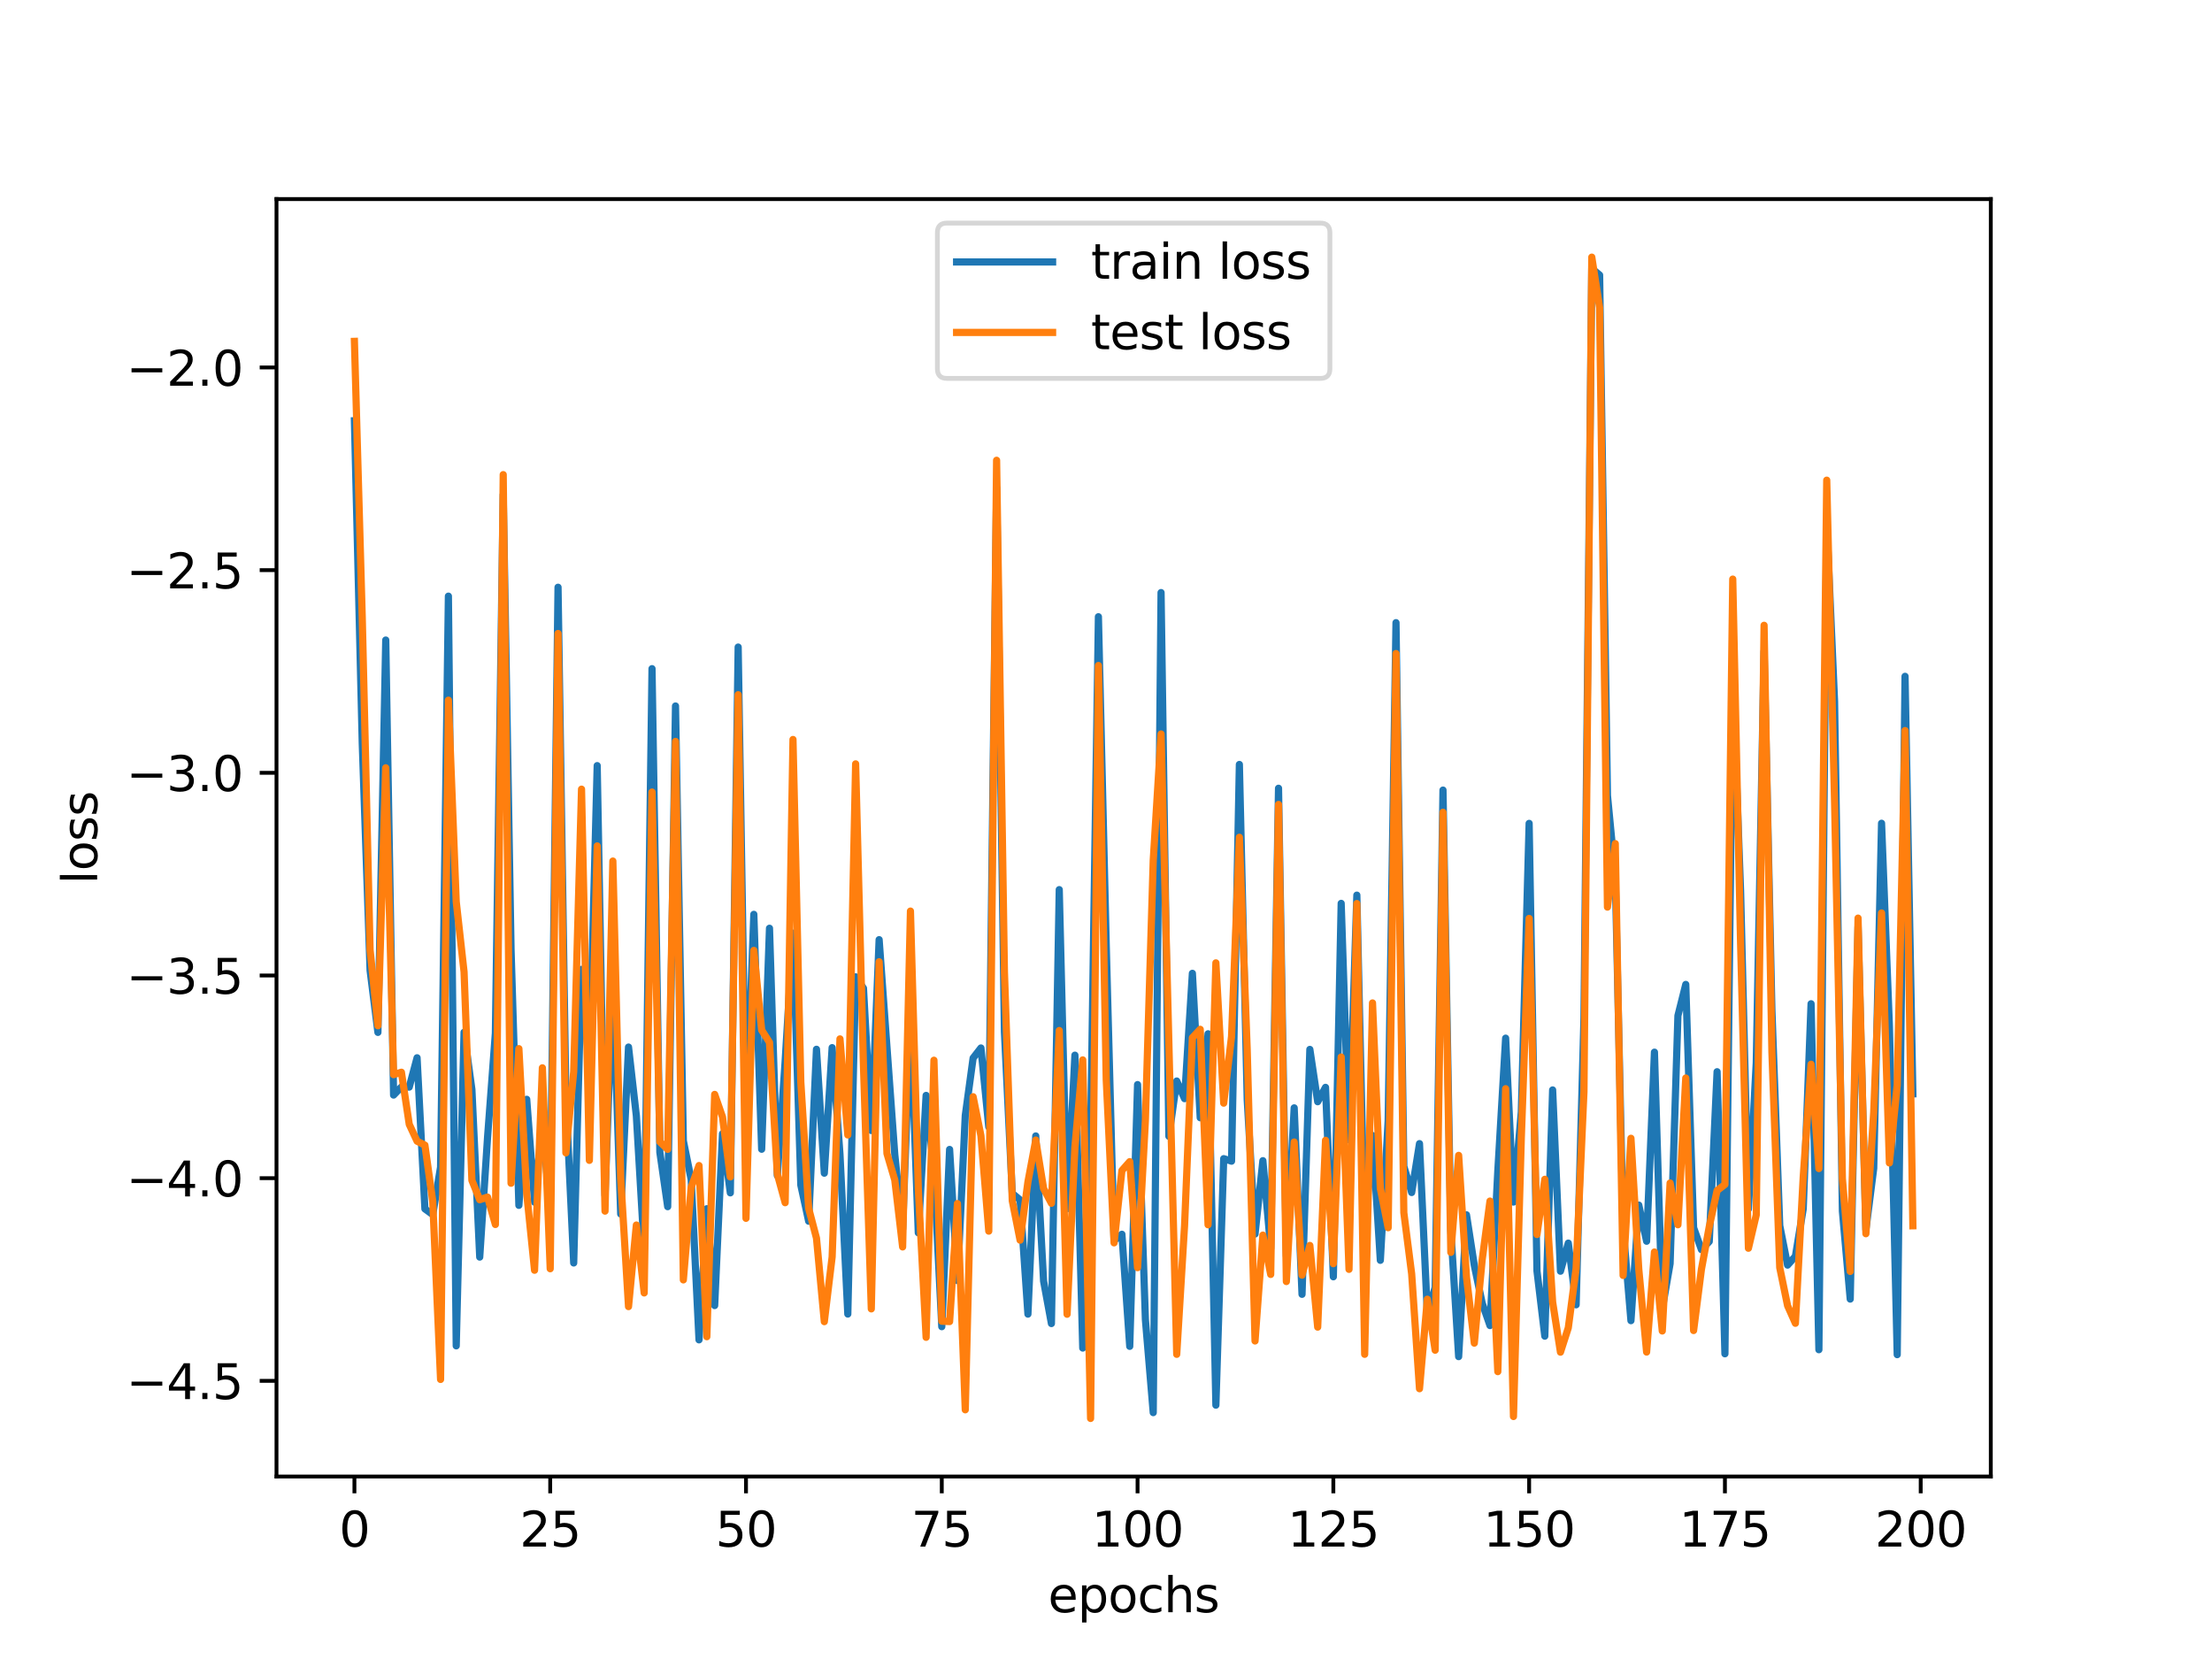 <?xml version="1.0" encoding="utf-8" standalone="no"?>
<!DOCTYPE svg PUBLIC "-//W3C//DTD SVG 1.1//EN"
  "http://www.w3.org/Graphics/SVG/1.1/DTD/svg11.dtd">
<svg xmlns:xlink="http://www.w3.org/1999/xlink" width="460.8pt" height="345.6pt" viewBox="0 0 460.8 345.6" xmlns="http://www.w3.org/2000/svg" version="1.1">
 <defs>
  <style type="text/css">*{stroke-linejoin: round; stroke-linecap: butt}</style>
 </defs>
 <g id="figure_1">
  <g id="patch_1">
   <path d="M 0 345.6 
L 460.8 345.6 
L 460.8 0 
L 0 0 
z
" style="fill: #ffffff"/>
  </g>
  <g id="axes_1">
   <g id="patch_2">
    <path d="M 57.6 307.584 
L 414.72 307.584 
L 414.72 41.472 
L 57.6 41.472 
z
" style="fill: #ffffff"/>
   </g>
   <g id="matplotlib.axis_1">
    <g id="xtick_1">
     <g id="line2d_1">
      <defs>
       <path id="ma1fd3eed4c" d="M 0 0 
L 0 3.5 
" style="stroke: #000000; stroke-width: 0.8"/>
      </defs>
      <g>
       <use xlink:href="#ma1fd3eed4c" x="73.833" y="307.584" style="stroke: #000000; stroke-width: 0.8"/>
      </g>
     </g>
     <g id="text_1">
      <!-- 0 -->
      <g transform="translate(70.651 322.182) scale(0.1 -0.1)">
       <defs>
        <path id="DejaVuSans-30" d="M 2034 4250 
Q 1547 4250 1301 3770 
Q 1056 3291 1056 2328 
Q 1056 1369 1301 889 
Q 1547 409 2034 409 
Q 2525 409 2770 889 
Q 3016 1369 3016 2328 
Q 3016 3291 2770 3770 
Q 2525 4250 2034 4250 
z
M 2034 4750 
Q 2819 4750 3233 4129 
Q 3647 3509 3647 2328 
Q 3647 1150 3233 529 
Q 2819 -91 2034 -91 
Q 1250 -91 836 529 
Q 422 1150 422 2328 
Q 422 3509 836 4129 
Q 1250 4750 2034 4750 
z
" transform="scale(0.016)"/>
       </defs>
       <use xlink:href="#DejaVuSans-30"/>
      </g>
     </g>
    </g>
    <g id="xtick_2">
     <g id="line2d_2">
      <g>
       <use xlink:href="#ma1fd3eed4c" x="114.618" y="307.584" style="stroke: #000000; stroke-width: 0.8"/>
      </g>
     </g>
     <g id="text_2">
      <!-- 25 -->
      <g transform="translate(108.256 322.182) scale(0.1 -0.1)">
       <defs>
        <path id="DejaVuSans-32" d="M 1228 531 
L 3431 531 
L 3431 0 
L 469 0 
L 469 531 
Q 828 903 1448 1529 
Q 2069 2156 2228 2338 
Q 2531 2678 2651 2914 
Q 2772 3150 2772 3378 
Q 2772 3750 2511 3984 
Q 2250 4219 1831 4219 
Q 1534 4219 1204 4116 
Q 875 4013 500 3803 
L 500 4441 
Q 881 4594 1212 4672 
Q 1544 4750 1819 4750 
Q 2544 4750 2975 4387 
Q 3406 4025 3406 3419 
Q 3406 3131 3298 2873 
Q 3191 2616 2906 2266 
Q 2828 2175 2409 1742 
Q 1991 1309 1228 531 
z
" transform="scale(0.016)"/>
        <path id="DejaVuSans-35" d="M 691 4666 
L 3169 4666 
L 3169 4134 
L 1269 4134 
L 1269 2991 
Q 1406 3038 1543 3061 
Q 1681 3084 1819 3084 
Q 2600 3084 3056 2656 
Q 3513 2228 3513 1497 
Q 3513 744 3044 326 
Q 2575 -91 1722 -91 
Q 1428 -91 1123 -41 
Q 819 9 494 109 
L 494 744 
Q 775 591 1075 516 
Q 1375 441 1709 441 
Q 2250 441 2565 725 
Q 2881 1009 2881 1497 
Q 2881 1984 2565 2268 
Q 2250 2553 1709 2553 
Q 1456 2553 1204 2497 
Q 953 2441 691 2322 
L 691 4666 
z
" transform="scale(0.016)"/>
       </defs>
       <use xlink:href="#DejaVuSans-32"/>
       <use xlink:href="#DejaVuSans-35" x="63.623"/>
      </g>
     </g>
    </g>
    <g id="xtick_3">
     <g id="line2d_3">
      <g>
       <use xlink:href="#ma1fd3eed4c" x="155.404" y="307.584" style="stroke: #000000; stroke-width: 0.8"/>
      </g>
     </g>
     <g id="text_3">
      <!-- 50 -->
      <g transform="translate(149.042 322.182) scale(0.1 -0.1)">
       <use xlink:href="#DejaVuSans-35"/>
       <use xlink:href="#DejaVuSans-30" x="63.623"/>
      </g>
     </g>
    </g>
    <g id="xtick_4">
     <g id="line2d_4">
      <g>
       <use xlink:href="#ma1fd3eed4c" x="196.19" y="307.584" style="stroke: #000000; stroke-width: 0.8"/>
      </g>
     </g>
     <g id="text_4">
      <!-- 75 -->
      <g transform="translate(189.827 322.182) scale(0.1 -0.1)">
       <defs>
        <path id="DejaVuSans-37" d="M 525 4666 
L 3525 4666 
L 3525 4397 
L 1831 0 
L 1172 0 
L 2766 4134 
L 525 4134 
L 525 4666 
z
" transform="scale(0.016)"/>
       </defs>
       <use xlink:href="#DejaVuSans-37"/>
       <use xlink:href="#DejaVuSans-35" x="63.623"/>
      </g>
     </g>
    </g>
    <g id="xtick_5">
     <g id="line2d_5">
      <g>
       <use xlink:href="#ma1fd3eed4c" x="236.976" y="307.584" style="stroke: #000000; stroke-width: 0.8"/>
      </g>
     </g>
     <g id="text_5">
      <!-- 100 -->
      <g transform="translate(227.432 322.182) scale(0.1 -0.1)">
       <defs>
        <path id="DejaVuSans-31" d="M 794 531 
L 1825 531 
L 1825 4091 
L 703 3866 
L 703 4441 
L 1819 4666 
L 2450 4666 
L 2450 531 
L 3481 531 
L 3481 0 
L 794 0 
L 794 531 
z
" transform="scale(0.016)"/>
       </defs>
       <use xlink:href="#DejaVuSans-31"/>
       <use xlink:href="#DejaVuSans-30" x="63.623"/>
       <use xlink:href="#DejaVuSans-30" x="127.246"/>
      </g>
     </g>
    </g>
    <g id="xtick_6">
     <g id="line2d_6">
      <g>
       <use xlink:href="#ma1fd3eed4c" x="277.761" y="307.584" style="stroke: #000000; stroke-width: 0.8"/>
      </g>
     </g>
     <g id="text_6">
      <!-- 125 -->
      <g transform="translate(268.218 322.182) scale(0.1 -0.1)">
       <use xlink:href="#DejaVuSans-31"/>
       <use xlink:href="#DejaVuSans-32" x="63.623"/>
       <use xlink:href="#DejaVuSans-35" x="127.246"/>
      </g>
     </g>
    </g>
    <g id="xtick_7">
     <g id="line2d_7">
      <g>
       <use xlink:href="#ma1fd3eed4c" x="318.547" y="307.584" style="stroke: #000000; stroke-width: 0.8"/>
      </g>
     </g>
     <g id="text_7">
      <!-- 150 -->
      <g transform="translate(309.003 322.182) scale(0.1 -0.1)">
       <use xlink:href="#DejaVuSans-31"/>
       <use xlink:href="#DejaVuSans-35" x="63.623"/>
       <use xlink:href="#DejaVuSans-30" x="127.246"/>
      </g>
     </g>
    </g>
    <g id="xtick_8">
     <g id="line2d_8">
      <g>
       <use xlink:href="#ma1fd3eed4c" x="359.333" y="307.584" style="stroke: #000000; stroke-width: 0.8"/>
      </g>
     </g>
     <g id="text_8">
      <!-- 175 -->
      <g transform="translate(349.789 322.182) scale(0.1 -0.1)">
       <use xlink:href="#DejaVuSans-31"/>
       <use xlink:href="#DejaVuSans-37" x="63.623"/>
       <use xlink:href="#DejaVuSans-35" x="127.246"/>
      </g>
     </g>
    </g>
    <g id="xtick_9">
     <g id="line2d_9">
      <g>
       <use xlink:href="#ma1fd3eed4c" x="400.119" y="307.584" style="stroke: #000000; stroke-width: 0.8"/>
      </g>
     </g>
     <g id="text_9">
      <!-- 200 -->
      <g transform="translate(390.575 322.182) scale(0.1 -0.1)">
       <use xlink:href="#DejaVuSans-32"/>
       <use xlink:href="#DejaVuSans-30" x="63.623"/>
       <use xlink:href="#DejaVuSans-30" x="127.246"/>
      </g>
     </g>
    </g>
    <g id="text_10">
     <!-- epochs -->
     <g transform="translate(218.327 335.861) scale(0.1 -0.1)">
      <defs>
       <path id="DejaVuSans-65" d="M 3597 1894 
L 3597 1613 
L 953 1613 
Q 991 1019 1311 708 
Q 1631 397 2203 397 
Q 2534 397 2845 478 
Q 3156 559 3463 722 
L 3463 178 
Q 3153 47 2828 -22 
Q 2503 -91 2169 -91 
Q 1331 -91 842 396 
Q 353 884 353 1716 
Q 353 2575 817 3079 
Q 1281 3584 2069 3584 
Q 2775 3584 3186 3129 
Q 3597 2675 3597 1894 
z
M 3022 2063 
Q 3016 2534 2758 2815 
Q 2500 3097 2075 3097 
Q 1594 3097 1305 2825 
Q 1016 2553 972 2059 
L 3022 2063 
z
" transform="scale(0.016)"/>
       <path id="DejaVuSans-70" d="M 1159 525 
L 1159 -1331 
L 581 -1331 
L 581 3500 
L 1159 3500 
L 1159 2969 
Q 1341 3281 1617 3432 
Q 1894 3584 2278 3584 
Q 2916 3584 3314 3078 
Q 3713 2572 3713 1747 
Q 3713 922 3314 415 
Q 2916 -91 2278 -91 
Q 1894 -91 1617 61 
Q 1341 213 1159 525 
z
M 3116 1747 
Q 3116 2381 2855 2742 
Q 2594 3103 2138 3103 
Q 1681 3103 1420 2742 
Q 1159 2381 1159 1747 
Q 1159 1113 1420 752 
Q 1681 391 2138 391 
Q 2594 391 2855 752 
Q 3116 1113 3116 1747 
z
" transform="scale(0.016)"/>
       <path id="DejaVuSans-6f" d="M 1959 3097 
Q 1497 3097 1228 2736 
Q 959 2375 959 1747 
Q 959 1119 1226 758 
Q 1494 397 1959 397 
Q 2419 397 2687 759 
Q 2956 1122 2956 1747 
Q 2956 2369 2687 2733 
Q 2419 3097 1959 3097 
z
M 1959 3584 
Q 2709 3584 3137 3096 
Q 3566 2609 3566 1747 
Q 3566 888 3137 398 
Q 2709 -91 1959 -91 
Q 1206 -91 779 398 
Q 353 888 353 1747 
Q 353 2609 779 3096 
Q 1206 3584 1959 3584 
z
" transform="scale(0.016)"/>
       <path id="DejaVuSans-63" d="M 3122 3366 
L 3122 2828 
Q 2878 2963 2633 3030 
Q 2388 3097 2138 3097 
Q 1578 3097 1268 2742 
Q 959 2388 959 1747 
Q 959 1106 1268 751 
Q 1578 397 2138 397 
Q 2388 397 2633 464 
Q 2878 531 3122 666 
L 3122 134 
Q 2881 22 2623 -34 
Q 2366 -91 2075 -91 
Q 1284 -91 818 406 
Q 353 903 353 1747 
Q 353 2603 823 3093 
Q 1294 3584 2113 3584 
Q 2378 3584 2631 3529 
Q 2884 3475 3122 3366 
z
" transform="scale(0.016)"/>
       <path id="DejaVuSans-68" d="M 3513 2113 
L 3513 0 
L 2938 0 
L 2938 2094 
Q 2938 2591 2744 2837 
Q 2550 3084 2163 3084 
Q 1697 3084 1428 2787 
Q 1159 2491 1159 1978 
L 1159 0 
L 581 0 
L 581 4863 
L 1159 4863 
L 1159 2956 
Q 1366 3272 1645 3428 
Q 1925 3584 2291 3584 
Q 2894 3584 3203 3211 
Q 3513 2838 3513 2113 
z
" transform="scale(0.016)"/>
       <path id="DejaVuSans-73" d="M 2834 3397 
L 2834 2853 
Q 2591 2978 2328 3040 
Q 2066 3103 1784 3103 
Q 1356 3103 1142 2972 
Q 928 2841 928 2578 
Q 928 2378 1081 2264 
Q 1234 2150 1697 2047 
L 1894 2003 
Q 2506 1872 2764 1633 
Q 3022 1394 3022 966 
Q 3022 478 2636 193 
Q 2250 -91 1575 -91 
Q 1294 -91 989 -36 
Q 684 19 347 128 
L 347 722 
Q 666 556 975 473 
Q 1284 391 1588 391 
Q 1994 391 2212 530 
Q 2431 669 2431 922 
Q 2431 1156 2273 1281 
Q 2116 1406 1581 1522 
L 1381 1569 
Q 847 1681 609 1914 
Q 372 2147 372 2553 
Q 372 3047 722 3315 
Q 1072 3584 1716 3584 
Q 2034 3584 2315 3537 
Q 2597 3491 2834 3397 
z
" transform="scale(0.016)"/>
      </defs>
      <use xlink:href="#DejaVuSans-65"/>
      <use xlink:href="#DejaVuSans-70" x="61.523"/>
      <use xlink:href="#DejaVuSans-6f" x="125"/>
      <use xlink:href="#DejaVuSans-63" x="186.182"/>
      <use xlink:href="#DejaVuSans-68" x="241.162"/>
      <use xlink:href="#DejaVuSans-73" x="304.541"/>
     </g>
    </g>
   </g>
   <g id="matplotlib.axis_2">
    <g id="ytick_1">
     <g id="line2d_10">
      <defs>
       <path id="m0171149b2b" d="M 0 0 
L -3.5 0 
" style="stroke: #000000; stroke-width: 0.8"/>
      </defs>
      <g>
       <use xlink:href="#m0171149b2b" x="57.6" y="287.653" style="stroke: #000000; stroke-width: 0.8"/>
      </g>
     </g>
     <g id="text_11">
      <!-- −4.5 -->
      <g transform="translate(26.317 291.453) scale(0.1 -0.1)">
       <defs>
        <path id="DejaVuSans-2212" d="M 678 2272 
L 4684 2272 
L 4684 1741 
L 678 1741 
L 678 2272 
z
" transform="scale(0.016)"/>
        <path id="DejaVuSans-34" d="M 2419 4116 
L 825 1625 
L 2419 1625 
L 2419 4116 
z
M 2253 4666 
L 3047 4666 
L 3047 1625 
L 3713 1625 
L 3713 1100 
L 3047 1100 
L 3047 0 
L 2419 0 
L 2419 1100 
L 313 1100 
L 313 1709 
L 2253 4666 
z
" transform="scale(0.016)"/>
        <path id="DejaVuSans-2e" d="M 684 794 
L 1344 794 
L 1344 0 
L 684 0 
L 684 794 
z
" transform="scale(0.016)"/>
       </defs>
       <use xlink:href="#DejaVuSans-2212"/>
       <use xlink:href="#DejaVuSans-34" x="83.789"/>
       <use xlink:href="#DejaVuSans-2e" x="147.412"/>
       <use xlink:href="#DejaVuSans-35" x="179.199"/>
      </g>
     </g>
    </g>
    <g id="ytick_2">
     <g id="line2d_11">
      <g>
       <use xlink:href="#m0171149b2b" x="57.6" y="245.433" style="stroke: #000000; stroke-width: 0.8"/>
      </g>
     </g>
     <g id="text_12">
      <!-- −4.0 -->
      <g transform="translate(26.317 249.232) scale(0.1 -0.1)">
       <use xlink:href="#DejaVuSans-2212"/>
       <use xlink:href="#DejaVuSans-34" x="83.789"/>
       <use xlink:href="#DejaVuSans-2e" x="147.412"/>
       <use xlink:href="#DejaVuSans-30" x="179.199"/>
      </g>
     </g>
    </g>
    <g id="ytick_3">
     <g id="line2d_12">
      <g>
       <use xlink:href="#m0171149b2b" x="57.6" y="203.213" style="stroke: #000000; stroke-width: 0.8"/>
      </g>
     </g>
     <g id="text_13">
      <!-- −3.5 -->
      <g transform="translate(26.317 207.012) scale(0.1 -0.1)">
       <defs>
        <path id="DejaVuSans-33" d="M 2597 2516 
Q 3050 2419 3304 2112 
Q 3559 1806 3559 1356 
Q 3559 666 3084 287 
Q 2609 -91 1734 -91 
Q 1441 -91 1130 -33 
Q 819 25 488 141 
L 488 750 
Q 750 597 1062 519 
Q 1375 441 1716 441 
Q 2309 441 2620 675 
Q 2931 909 2931 1356 
Q 2931 1769 2642 2001 
Q 2353 2234 1838 2234 
L 1294 2234 
L 1294 2753 
L 1863 2753 
Q 2328 2753 2575 2939 
Q 2822 3125 2822 3475 
Q 2822 3834 2567 4026 
Q 2313 4219 1838 4219 
Q 1578 4219 1281 4162 
Q 984 4106 628 3988 
L 628 4550 
Q 988 4650 1302 4700 
Q 1616 4750 1894 4750 
Q 2613 4750 3031 4423 
Q 3450 4097 3450 3541 
Q 3450 3153 3228 2886 
Q 3006 2619 2597 2516 
z
" transform="scale(0.016)"/>
       </defs>
       <use xlink:href="#DejaVuSans-2212"/>
       <use xlink:href="#DejaVuSans-33" x="83.789"/>
       <use xlink:href="#DejaVuSans-2e" x="147.412"/>
       <use xlink:href="#DejaVuSans-35" x="179.199"/>
      </g>
     </g>
    </g>
    <g id="ytick_4">
     <g id="line2d_13">
      <g>
       <use xlink:href="#m0171149b2b" x="57.6" y="160.992" style="stroke: #000000; stroke-width: 0.8"/>
      </g>
     </g>
     <g id="text_14">
      <!-- −3.0 -->
      <g transform="translate(26.317 164.792) scale(0.1 -0.1)">
       <use xlink:href="#DejaVuSans-2212"/>
       <use xlink:href="#DejaVuSans-33" x="83.789"/>
       <use xlink:href="#DejaVuSans-2e" x="147.412"/>
       <use xlink:href="#DejaVuSans-30" x="179.199"/>
      </g>
     </g>
    </g>
    <g id="ytick_5">
     <g id="line2d_14">
      <g>
       <use xlink:href="#m0171149b2b" x="57.6" y="118.772" style="stroke: #000000; stroke-width: 0.8"/>
      </g>
     </g>
     <g id="text_15">
      <!-- −2.5 -->
      <g transform="translate(26.317 122.571) scale(0.1 -0.1)">
       <use xlink:href="#DejaVuSans-2212"/>
       <use xlink:href="#DejaVuSans-32" x="83.789"/>
       <use xlink:href="#DejaVuSans-2e" x="147.412"/>
       <use xlink:href="#DejaVuSans-35" x="179.199"/>
      </g>
     </g>
    </g>
    <g id="ytick_6">
     <g id="line2d_15">
      <g>
       <use xlink:href="#m0171149b2b" x="57.6" y="76.552" style="stroke: #000000; stroke-width: 0.8"/>
      </g>
     </g>
     <g id="text_16">
      <!-- −2.0 -->
      <g transform="translate(26.317 80.351) scale(0.1 -0.1)">
       <use xlink:href="#DejaVuSans-2212"/>
       <use xlink:href="#DejaVuSans-32" x="83.789"/>
       <use xlink:href="#DejaVuSans-2e" x="147.412"/>
       <use xlink:href="#DejaVuSans-30" x="179.199"/>
      </g>
     </g>
    </g>
    <g id="text_17">
     <!-- loss -->
     <g transform="translate(20.238 184.186) rotate(-90) scale(0.1 -0.1)">
      <defs>
       <path id="DejaVuSans-6c" d="M 603 4863 
L 1178 4863 
L 1178 0 
L 603 0 
L 603 4863 
z
" transform="scale(0.016)"/>
      </defs>
      <use xlink:href="#DejaVuSans-6c"/>
      <use xlink:href="#DejaVuSans-6f" x="27.783"/>
      <use xlink:href="#DejaVuSans-73" x="88.965"/>
      <use xlink:href="#DejaVuSans-73" x="141.064"/>
     </g>
    </g>
   </g>
   <g id="line2d_16">
    <path d="M 73.833 87.654 
L 75.464 154.831 
L 77.096 202.147 
L 78.727 215.065 
L 80.358 133.331 
L 81.99 228.124 
L 83.621 226.438 
L 85.253 226.461 
L 86.884 220.353 
L 88.516 251.833 
L 90.147 253.02 
L 91.778 243.15 
L 93.41 124.19 
L 95.041 280.364 
L 96.673 215.043 
L 98.304 226.947 
L 99.936 261.874 
L 101.567 236.911 
L 103.198 215.218 
L 104.83 103.052 
L 106.461 197.776 
L 108.093 251.094 
L 109.724 229.005 
L 111.356 250.436 
L 112.987 233.714 
L 114.618 252.682 
L 116.25 122.335 
L 117.881 228.588 
L 119.513 263.098 
L 121.144 201.936 
L 122.776 222.718 
L 124.407 159.494 
L 126.038 248.997 
L 127.67 204.014 
L 129.301 252.895 
L 130.933 218.123 
L 132.564 232.44 
L 134.196 260.264 
L 135.827 139.296 
L 137.458 240.032 
L 139.09 251.371 
L 140.721 147.071 
L 142.353 237.65 
L 143.984 245.704 
L 145.616 279.113 
L 147.247 251.798 
L 148.879 271.969 
L 150.51 236.165 
L 152.141 248.492 
L 153.773 134.798 
L 155.404 234.963 
L 157.036 190.476 
L 158.667 239.406 
L 160.299 193.373 
L 161.93 244.898 
L 163.561 221.095 
L 165.193 194.379 
L 166.824 246.873 
L 168.456 254.399 
L 170.087 218.584 
L 171.719 244.395 
L 173.35 218.244 
L 174.981 240.478 
L 176.613 273.739 
L 178.244 203.488 
L 179.876 205.867 
L 181.507 235.508 
L 183.139 195.75 
L 186.401 240.529 
L 188.033 256.015 
L 189.664 211.921 
L 191.296 256.815 
L 192.927 228.194 
L 194.559 243.948 
L 196.19 276.369 
L 197.821 239.45 
L 199.453 266.762 
L 201.084 232.394 
L 202.716 220.415 
L 204.347 218.312 
L 205.979 234.766 
L 207.61 101.599 
L 209.241 214.971 
L 210.873 248.606 
L 212.504 249.968 
L 214.136 273.752 
L 215.767 236.637 
L 217.399 266.879 
L 219.03 275.72 
L 220.661 185.327 
L 222.293 251.818 
L 223.924 219.812 
L 225.556 280.823 
L 227.187 236.94 
L 228.819 128.478 
L 230.45 196.941 
L 232.081 258.424 
L 233.713 257.12 
L 235.344 280.468 
L 236.976 225.941 
L 238.607 274.898 
L 240.239 294.273 
L 241.87 123.445 
L 243.501 236.712 
L 245.133 225.195 
L 246.764 228.869 
L 248.396 202.761 
L 250.027 232.845 
L 251.659 215.359 
L 253.29 292.72 
L 254.921 241.369 
L 256.553 241.894 
L 258.184 159.252 
L 259.816 229.06 
L 261.447 257.073 
L 263.079 241.793 
L 264.71 260.063 
L 266.341 164.208 
L 267.973 261.641 
L 269.604 230.788 
L 271.236 269.631 
L 272.867 218.612 
L 274.499 229.507 
L 276.13 226.517 
L 277.761 265.976 
L 279.393 188.188 
L 281.024 237.455 
L 282.656 186.475 
L 284.287 257.713 
L 285.919 236.543 
L 287.55 262.547 
L 289.181 233.443 
L 290.813 129.712 
L 292.444 242.97 
L 294.076 248.423 
L 295.707 238.24 
L 297.339 273.623 
L 298.97 268.22 
L 300.601 164.589 
L 302.233 256.208 
L 303.864 282.608 
L 305.496 253.07 
L 307.127 263.606 
L 308.759 271.438 
L 310.39 276.135 
L 312.021 243.959 
L 313.653 216.27 
L 315.284 250.413 
L 316.916 231.637 
L 318.547 171.526 
L 320.179 264.758 
L 321.81 278.346 
L 323.441 227.055 
L 325.073 264.815 
L 326.704 258.963 
L 328.336 271.809 
L 329.967 212.111 
L 331.599 55.935 
L 333.23 57.293 
L 334.862 165.7 
L 336.493 182.578 
L 338.124 255.806 
L 339.756 275.117 
L 341.387 251.041 
L 343.019 258.571 
L 344.65 219.185 
L 346.282 272.628 
L 347.913 263.228 
L 349.544 211.581 
L 351.176 205.076 
L 352.807 255.751 
L 354.439 260.319 
L 356.07 258.628 
L 357.702 223.258 
L 359.333 282.018 
L 360.964 140.784 
L 362.596 185.656 
L 364.227 251.862 
L 365.859 221.411 
L 367.49 135.671 
L 369.122 210.431 
L 370.753 255.32 
L 372.384 263.544 
L 374.016 261.704 
L 375.647 251.804 
L 377.279 209.102 
L 378.91 281.169 
L 380.542 108.931 
L 382.173 146.105 
L 383.804 252.294 
L 385.436 270.622 
L 387.067 193.109 
L 388.699 256.137 
L 390.33 243.393 
L 391.962 171.5 
L 393.593 213.734 
L 395.224 282.198 
L 396.856 140.892 
L 398.487 227.869 
L 398.487 227.869 
" clip-path="url(#pa3e6ed9981)" style="fill: none; stroke: #1f77b4; stroke-width: 1.5; stroke-linecap: square"/>
   </g>
   <g id="line2d_17">
    <path d="M 73.833 71.111 
L 75.464 128.627 
L 77.096 197.868 
L 78.727 213.68 
L 80.358 159.95 
L 81.99 223.868 
L 83.621 223.365 
L 85.253 234.219 
L 86.884 237.728 
L 88.516 238.552 
L 90.147 250.286 
L 91.778 287.364 
L 93.41 145.864 
L 95.041 187.83 
L 96.673 202.468 
L 98.304 245.888 
L 99.936 249.919 
L 101.567 249.376 
L 103.198 255.084 
L 104.83 98.873 
L 106.461 246.489 
L 108.093 218.452 
L 109.724 248.633 
L 111.356 264.616 
L 112.987 222.448 
L 114.618 264.302 
L 116.25 131.969 
L 117.881 240.158 
L 119.513 223.24 
L 121.144 164.399 
L 122.776 241.725 
L 124.407 176.225 
L 126.038 252.299 
L 127.67 179.373 
L 129.301 245.349 
L 130.933 272.188 
L 132.564 255.199 
L 134.196 269.339 
L 135.827 165.003 
L 137.458 237.854 
L 139.09 239.425 
L 140.721 154.458 
L 142.353 266.625 
L 143.984 247.34 
L 145.616 242.805 
L 147.247 278.459 
L 148.879 227.983 
L 150.51 232.69 
L 152.141 245.168 
L 153.773 144.723 
L 155.404 253.798 
L 157.036 197.992 
L 158.667 214.583 
L 160.299 217.154 
L 161.93 244.572 
L 163.561 250.543 
L 165.193 154.047 
L 166.824 225.393 
L 168.456 251.718 
L 170.087 257.926 
L 171.719 275.324 
L 173.35 261.834 
L 174.981 216.421 
L 176.613 236.431 
L 178.244 159.128 
L 179.876 222.087 
L 181.507 272.664 
L 183.139 200.355 
L 184.77 240.298 
L 186.401 245.824 
L 188.033 259.758 
L 189.664 189.794 
L 191.296 247.568 
L 192.927 278.587 
L 194.559 220.866 
L 196.19 275.227 
L 197.821 275.308 
L 199.453 250.723 
L 201.084 293.686 
L 202.716 228.466 
L 204.347 236.599 
L 205.979 256.469 
L 207.61 95.885 
L 209.241 202.428 
L 210.873 250.138 
L 212.504 258.35 
L 214.136 246.212 
L 215.767 237.498 
L 217.399 247.587 
L 219.03 250.669 
L 220.661 214.686 
L 222.293 273.78 
L 223.924 238.996 
L 225.556 220.799 
L 227.187 295.488 
L 228.819 138.64 
L 230.45 224.922 
L 232.081 258.908 
L 233.713 243.84 
L 235.344 241.993 
L 236.976 264.076 
L 238.607 233.421 
L 240.239 179.224 
L 241.87 152.907 
L 245.133 282.13 
L 246.764 255.346 
L 248.396 216.178 
L 250.027 214.425 
L 251.659 255.14 
L 253.29 200.581 
L 254.921 229.807 
L 256.553 215.909 
L 258.184 174.422 
L 259.816 218.716 
L 261.447 279.348 
L 263.079 257.298 
L 264.71 265.487 
L 266.341 167.586 
L 267.973 266.967 
L 269.604 237.91 
L 271.236 265.632 
L 272.867 259.45 
L 274.499 276.463 
L 276.13 237.55 
L 277.761 263.244 
L 279.393 220.196 
L 281.024 264.428 
L 282.656 188.228 
L 284.287 282.128 
L 285.919 208.931 
L 287.55 247.549 
L 289.181 255.756 
L 290.813 136.147 
L 292.444 252.623 
L 294.076 265.375 
L 295.707 289.295 
L 297.339 270.655 
L 298.97 281.273 
L 300.601 169.215 
L 302.233 260.894 
L 303.864 240.686 
L 305.496 266.005 
L 307.127 279.797 
L 308.759 262.468 
L 310.39 250.207 
L 312.021 285.735 
L 313.653 226.803 
L 315.284 295.084 
L 316.916 237.068 
L 318.547 191.328 
L 320.179 257.17 
L 321.81 245.67 
L 323.441 271.238 
L 325.073 281.682 
L 326.704 276.605 
L 328.336 264.203 
L 329.967 227.418 
L 331.599 53.568 
L 333.23 64.108 
L 334.862 188.967 
L 336.493 175.74 
L 338.124 265.7 
L 339.756 237.125 
L 341.387 264.41 
L 343.019 281.659 
L 344.65 260.816 
L 346.282 277.266 
L 347.913 246.448 
L 349.544 255.139 
L 351.176 224.574 
L 352.807 277.171 
L 354.439 264.421 
L 356.07 255.536 
L 357.702 248.011 
L 359.333 246.747 
L 360.964 120.636 
L 362.596 196.466 
L 364.227 260.032 
L 365.859 253.1 
L 367.49 130.261 
L 369.122 219.18 
L 370.753 264.067 
L 372.384 271.992 
L 374.016 275.666 
L 375.647 245.133 
L 377.279 221.705 
L 378.91 243.428 
L 380.542 100.03 
L 382.173 167.074 
L 383.804 245.55 
L 385.436 264.855 
L 387.067 191.26 
L 388.699 257.006 
L 390.33 231.671 
L 391.962 190.191 
L 393.593 242.26 
L 395.224 226.049 
L 396.856 152.194 
L 398.487 255.356 
L 398.487 255.356 
" clip-path="url(#pa3e6ed9981)" style="fill: none; stroke: #ff7f0e; stroke-width: 1.5; stroke-linecap: square"/>
   </g>
   <g id="patch_3">
    <path d="M 57.6 307.584 
L 57.6 41.472 
" style="fill: none; stroke: #000000; stroke-width: 0.8; stroke-linejoin: miter; stroke-linecap: square"/>
   </g>
   <g id="patch_4">
    <path d="M 414.72 307.584 
L 414.72 41.472 
" style="fill: none; stroke: #000000; stroke-width: 0.8; stroke-linejoin: miter; stroke-linecap: square"/>
   </g>
   <g id="patch_5">
    <path d="M 57.6 307.584 
L 414.72 307.584 
" style="fill: none; stroke: #000000; stroke-width: 0.8; stroke-linejoin: miter; stroke-linecap: square"/>
   </g>
   <g id="patch_6">
    <path d="M 57.6 41.472 
L 414.72 41.472 
" style="fill: none; stroke: #000000; stroke-width: 0.8; stroke-linejoin: miter; stroke-linecap: square"/>
   </g>
   <g id="legend_1">
    <g id="patch_7">
     <path d="M 197.276 78.828 
L 275.044 78.828 
Q 277.044 78.828 277.044 76.828 
L 277.044 48.472 
Q 277.044 46.472 275.044 46.472 
L 197.276 46.472 
Q 195.276 46.472 195.276 48.472 
L 195.276 76.828 
Q 195.276 78.828 197.276 78.828 
z
" style="fill: #ffffff; opacity: 0.8; stroke: #cccccc; stroke-linejoin: miter"/>
    </g>
    <g id="line2d_18">
     <path d="M 199.276 54.57 
L 209.276 54.57 
L 219.276 54.57 
" style="fill: none; stroke: #1f77b4; stroke-width: 1.5; stroke-linecap: square"/>
    </g>
    <g id="text_18">
     <!-- train loss -->
     <g transform="translate(227.276 58.07) scale(0.1 -0.1)">
      <defs>
       <path id="DejaVuSans-74" d="M 1172 4494 
L 1172 3500 
L 2356 3500 
L 2356 3053 
L 1172 3053 
L 1172 1153 
Q 1172 725 1289 603 
Q 1406 481 1766 481 
L 2356 481 
L 2356 0 
L 1766 0 
Q 1100 0 847 248 
Q 594 497 594 1153 
L 594 3053 
L 172 3053 
L 172 3500 
L 594 3500 
L 594 4494 
L 1172 4494 
z
" transform="scale(0.016)"/>
       <path id="DejaVuSans-72" d="M 2631 2963 
Q 2534 3019 2420 3045 
Q 2306 3072 2169 3072 
Q 1681 3072 1420 2755 
Q 1159 2438 1159 1844 
L 1159 0 
L 581 0 
L 581 3500 
L 1159 3500 
L 1159 2956 
Q 1341 3275 1631 3429 
Q 1922 3584 2338 3584 
Q 2397 3584 2469 3576 
Q 2541 3569 2628 3553 
L 2631 2963 
z
" transform="scale(0.016)"/>
       <path id="DejaVuSans-61" d="M 2194 1759 
Q 1497 1759 1228 1600 
Q 959 1441 959 1056 
Q 959 750 1161 570 
Q 1363 391 1709 391 
Q 2188 391 2477 730 
Q 2766 1069 2766 1631 
L 2766 1759 
L 2194 1759 
z
M 3341 1997 
L 3341 0 
L 2766 0 
L 2766 531 
Q 2569 213 2275 61 
Q 1981 -91 1556 -91 
Q 1019 -91 701 211 
Q 384 513 384 1019 
Q 384 1609 779 1909 
Q 1175 2209 1959 2209 
L 2766 2209 
L 2766 2266 
Q 2766 2663 2505 2880 
Q 2244 3097 1772 3097 
Q 1472 3097 1187 3025 
Q 903 2953 641 2809 
L 641 3341 
Q 956 3463 1253 3523 
Q 1550 3584 1831 3584 
Q 2591 3584 2966 3190 
Q 3341 2797 3341 1997 
z
" transform="scale(0.016)"/>
       <path id="DejaVuSans-69" d="M 603 3500 
L 1178 3500 
L 1178 0 
L 603 0 
L 603 3500 
z
M 603 4863 
L 1178 4863 
L 1178 4134 
L 603 4134 
L 603 4863 
z
" transform="scale(0.016)"/>
       <path id="DejaVuSans-6e" d="M 3513 2113 
L 3513 0 
L 2938 0 
L 2938 2094 
Q 2938 2591 2744 2837 
Q 2550 3084 2163 3084 
Q 1697 3084 1428 2787 
Q 1159 2491 1159 1978 
L 1159 0 
L 581 0 
L 581 3500 
L 1159 3500 
L 1159 2956 
Q 1366 3272 1645 3428 
Q 1925 3584 2291 3584 
Q 2894 3584 3203 3211 
Q 3513 2838 3513 2113 
z
" transform="scale(0.016)"/>
       <path id="DejaVuSans-20" transform="scale(0.016)"/>
      </defs>
      <use xlink:href="#DejaVuSans-74"/>
      <use xlink:href="#DejaVuSans-72" x="39.209"/>
      <use xlink:href="#DejaVuSans-61" x="80.322"/>
      <use xlink:href="#DejaVuSans-69" x="141.602"/>
      <use xlink:href="#DejaVuSans-6e" x="169.385"/>
      <use xlink:href="#DejaVuSans-20" x="232.764"/>
      <use xlink:href="#DejaVuSans-6c" x="264.551"/>
      <use xlink:href="#DejaVuSans-6f" x="292.334"/>
      <use xlink:href="#DejaVuSans-73" x="353.516"/>
      <use xlink:href="#DejaVuSans-73" x="405.615"/>
     </g>
    </g>
    <g id="line2d_19">
     <path d="M 199.276 69.249 
L 209.276 69.249 
L 219.276 69.249 
" style="fill: none; stroke: #ff7f0e; stroke-width: 1.5; stroke-linecap: square"/>
    </g>
    <g id="text_19">
     <!-- test loss -->
     <g transform="translate(227.276 72.749) scale(0.1 -0.1)">
      <use xlink:href="#DejaVuSans-74"/>
      <use xlink:href="#DejaVuSans-65" x="39.209"/>
      <use xlink:href="#DejaVuSans-73" x="100.732"/>
      <use xlink:href="#DejaVuSans-74" x="152.832"/>
      <use xlink:href="#DejaVuSans-20" x="192.041"/>
      <use xlink:href="#DejaVuSans-6c" x="223.828"/>
      <use xlink:href="#DejaVuSans-6f" x="251.611"/>
      <use xlink:href="#DejaVuSans-73" x="312.793"/>
      <use xlink:href="#DejaVuSans-73" x="364.893"/>
     </g>
    </g>
   </g>
  </g>
 </g>
 <defs>
  <clipPath id="pa3e6ed9981">
   <rect x="57.6" y="41.472" width="357.12" height="266.112"/>
  </clipPath>
 </defs>
</svg>

